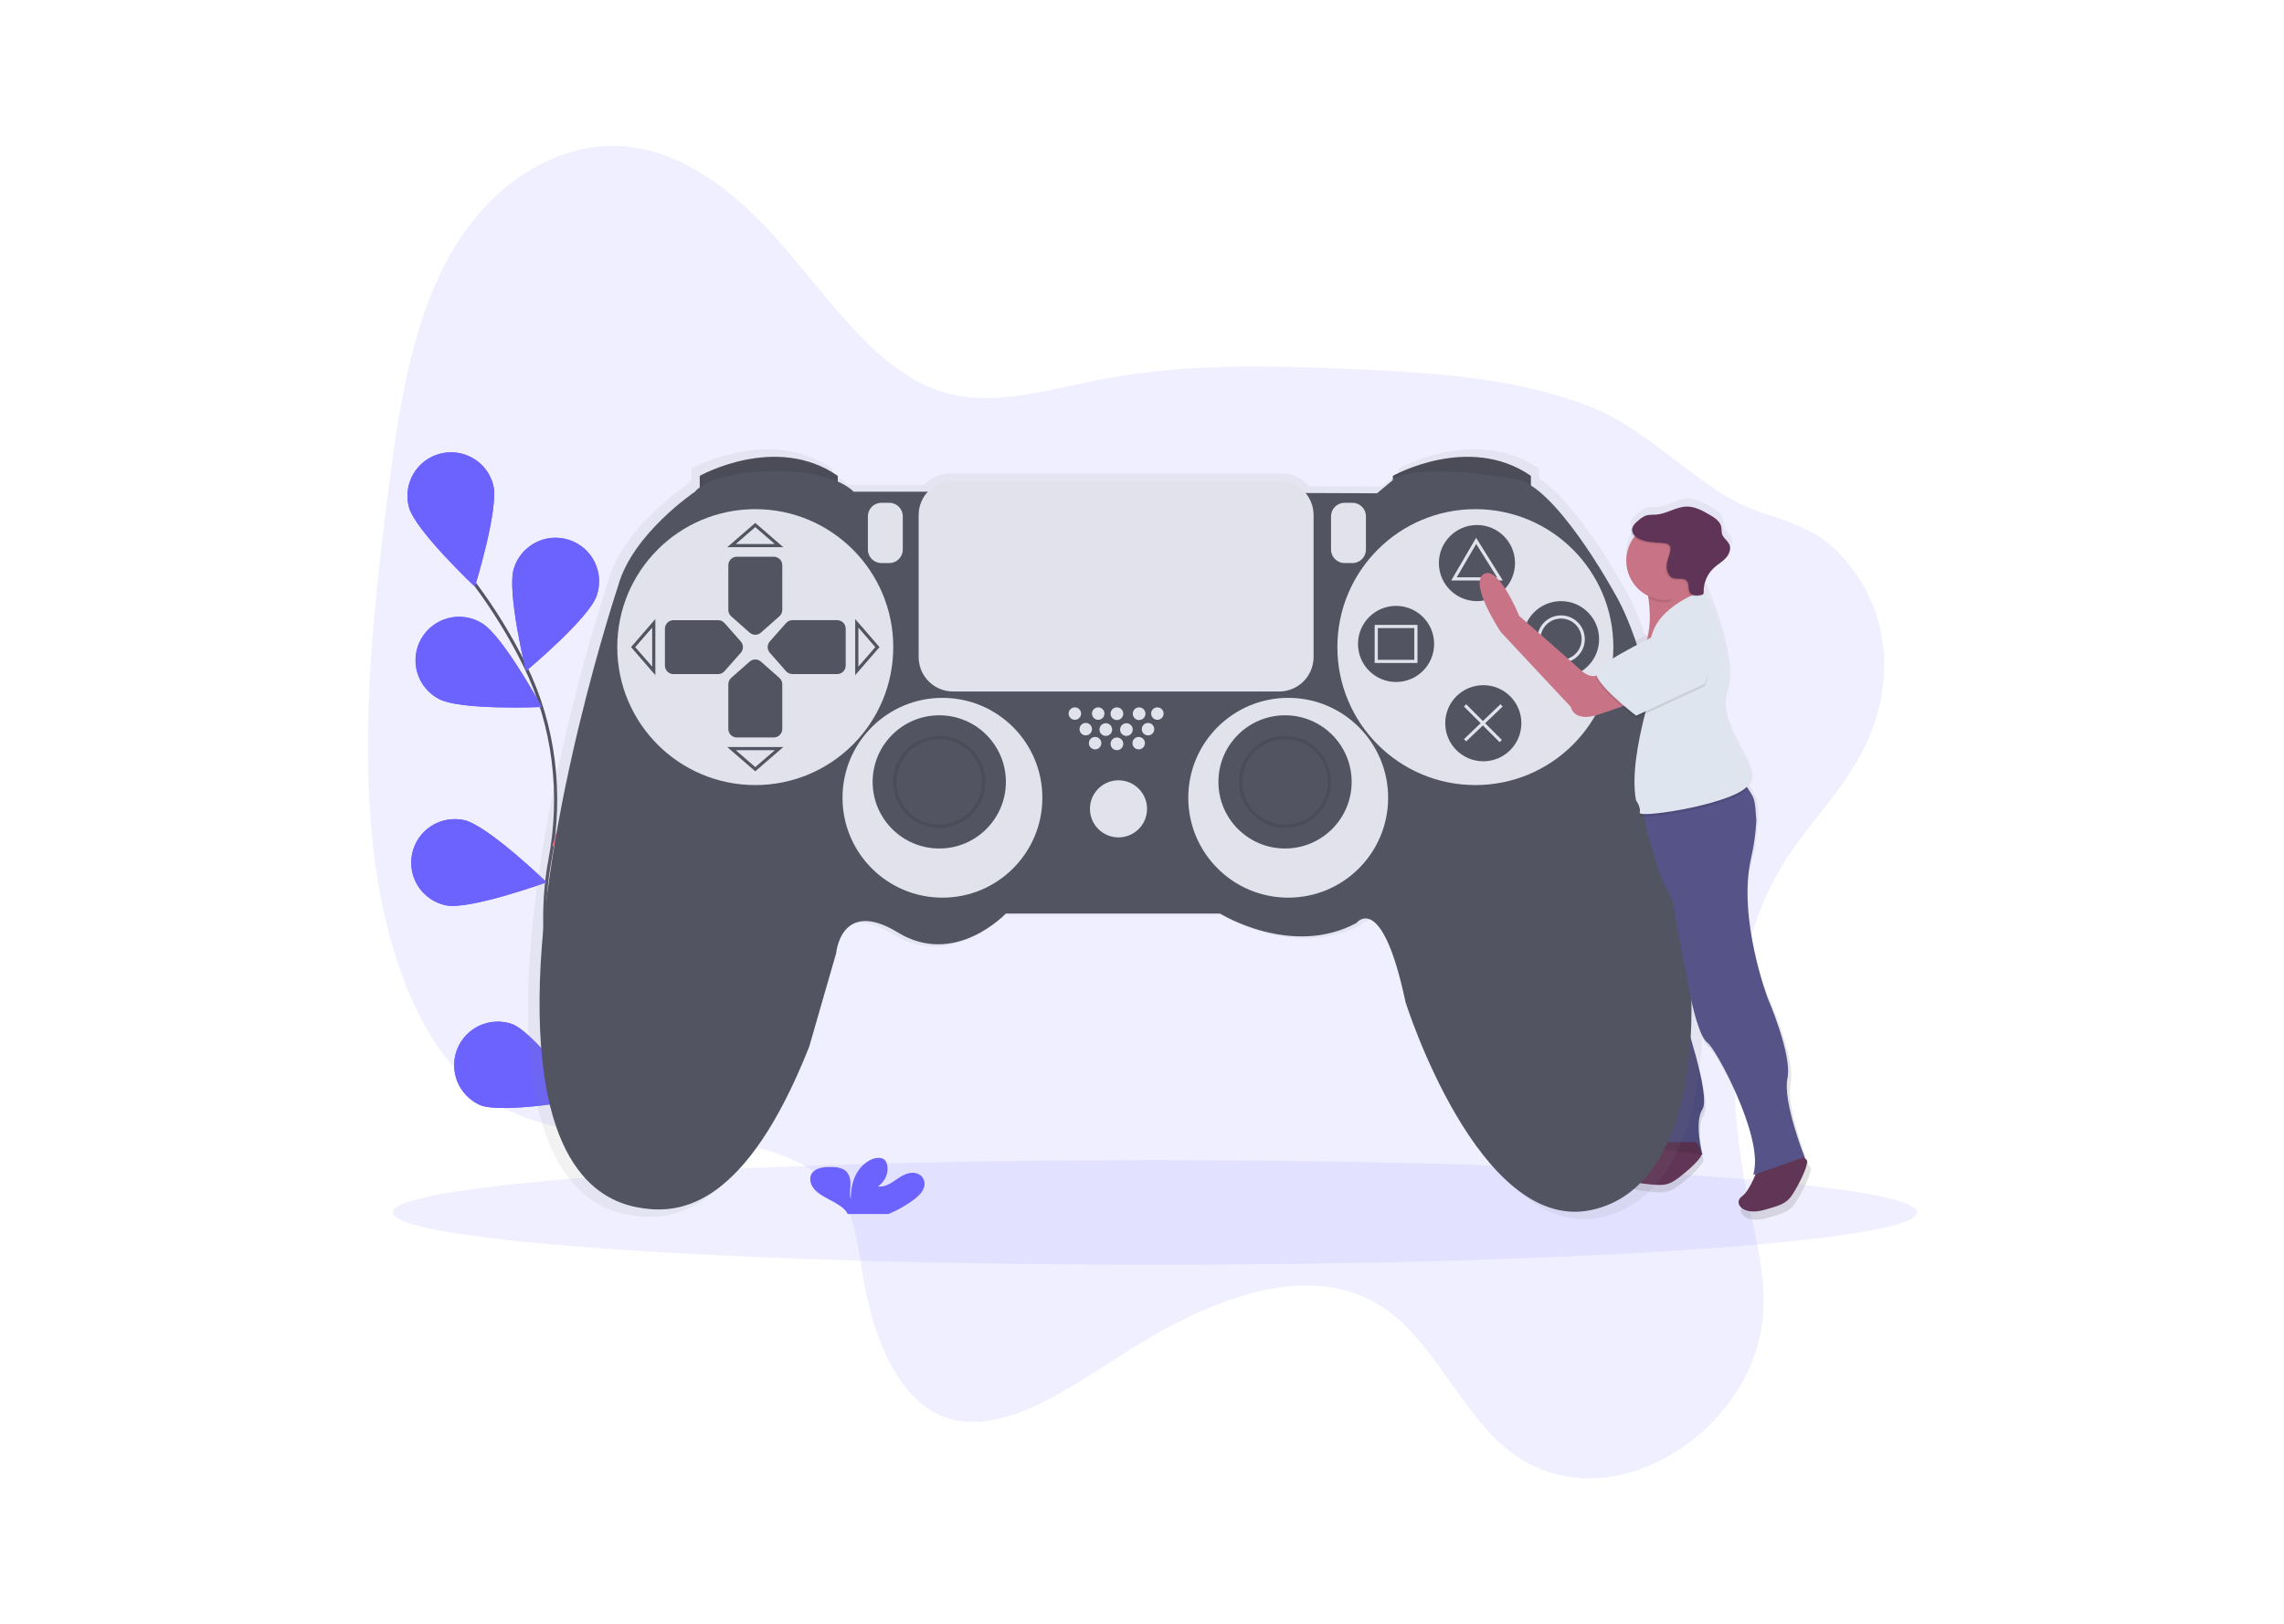 <svg width="1440" height="1024" viewBox="0 0 1440 1024" fill="none" xmlns="http://www.w3.org/2000/svg">
<g clip-path="url(#clip0)">
<path opacity="0.1" d="M1122.34 547.97C1084.39 612.68 1089.56 699.69 1104.34 768.06C1109.28 790.95 1115.03 815.06 1109.91 840.94C1103.65 872.54 1082.61 897.69 1061.52 912.25C1023.08 938.8 979.78 938.99 948.78 912.75C921.99 890.07 904.85 849.91 877.46 828.48C831.63 792.63 767.38 816.3 711.25 851.89C671.54 877.07 627.77 908.84 591.87 892.14C566.61 880.39 551.39 846.05 544.71 808.47C541.48 790.33 539.71 770.47 531.76 756.76C527.03 748.61 520.42 743.23 513.55 738.85C450.78 698.85 364.09 735.24 303.7 689.77C262.91 659.06 240.64 594.35 234.27 524.77C227.9 455.19 235.72 380.44 245.13 306.77C251.82 254.44 260.59 198.37 286.87 155.36C314.67 109.86 357.51 88.9 394.31 92.36C431.11 95.82 462.65 120.36 489.66 150.54C523.41 188.28 553.57 236.74 597.98 248.21C628.23 256.02 661.64 245.54 694.06 239.32C748.25 228.92 801.45 230.46 854.26 232.82C904.82 235.08 955.67 238.16 1002.46 256.37C1035.57 269.26 1060.63 297.01 1091.46 314.75C1111.53 326.31 1134.41 327.35 1153.01 342.94C1175.93 362.15 1195.38 398.09 1185.15 444.24C1175.42 488.15 1142.52 513.62 1122.34 547.97Z" fill="#6C63FF"/>
<path d="M394.75 751.98C394.75 751.98 328.03 641.47 346.75 542.31C354.62 500.69 349.56 457.63 330.89 419.61C322.002 401.586 311.481 384.414 299.46 368.31" stroke="#535461" stroke-width="2" stroke-miterlimit="10"/>
<path d="M310.94 305.76C314.79 320.44 299.39 369.98 299.39 369.98C299.39 369.98 261.64 334.39 257.78 319.71C255.923 312.661 256.943 305.162 260.615 298.865C264.287 292.567 270.31 287.987 277.36 286.13C284.409 284.273 291.908 285.293 298.205 288.965C304.503 292.637 309.083 298.661 310.94 305.71V305.76Z" fill="#6C63FF"/>
<path d="M376.22 375.54C371.48 389.96 331.62 423.17 331.62 423.17C331.62 423.17 319.27 372.78 324.02 358.36C325.109 354.885 326.878 351.661 329.224 348.876C331.57 346.091 334.446 343.8 337.685 342.136C340.925 340.472 344.462 339.468 348.093 339.184C351.723 338.899 355.374 339.338 358.833 340.477C362.292 341.615 365.49 343.43 368.242 345.815C370.993 348.2 373.244 351.109 374.861 354.371C376.479 357.634 377.432 361.185 377.666 364.819C377.899 368.453 377.407 372.098 376.22 375.54Z" fill="#6C63FF"/>
<path d="M410.77 514.99C399.4 524.99 348.22 533.59 348.22 533.59C348.22 533.59 363 483.86 374.37 473.81C379.848 469.103 386.958 466.741 394.164 467.236C401.369 467.731 408.09 471.043 412.872 476.455C417.655 481.867 420.114 488.944 419.719 496.156C419.324 503.367 416.105 510.133 410.76 514.99H410.77Z" fill="#6C63FF"/>
<path d="M413.16 626.39C403.65 638.22 354.66 655.29 354.66 655.29C354.66 655.29 360.82 603.77 370.33 591.95C374.911 586.313 381.537 582.718 388.76 581.953C395.984 581.187 403.216 583.313 408.877 587.864C414.538 592.416 418.166 599.024 418.969 606.243C419.771 613.463 417.683 620.706 413.16 626.39Z" fill="#6C63FF"/>
<path d="M276.56 440.66C289.77 448.12 341.56 445.84 341.56 445.84C341.56 445.84 316.76 400.27 303.56 392.84C300.413 390.956 296.92 389.722 293.288 389.209C289.656 388.696 285.958 388.916 282.413 389.855C278.867 390.794 275.545 392.433 272.643 394.676C269.741 396.919 267.317 399.72 265.514 402.915C263.712 406.109 262.567 409.632 262.148 413.276C261.728 416.92 262.042 420.611 263.072 424.132C264.101 427.652 265.825 430.931 268.141 433.775C270.458 436.619 273.32 438.97 276.56 440.69V440.66Z" fill="#6C63FF"/>
<path d="M281 570.91C295.84 574.08 344.62 556.39 344.62 556.39C344.62 556.39 307.34 520.33 292.47 517.15C285.342 515.629 277.902 517.002 271.787 520.966C265.671 524.931 261.381 531.162 259.86 538.29C258.339 545.418 259.712 552.858 263.676 558.973C267.641 565.089 273.872 569.379 281 570.9V570.91Z" fill="#6C63FF"/>
<path d="M302.69 696.91C316.78 702.54 367.85 693.35 367.85 693.35C367.85 693.35 337.18 651.5 323.09 645.87C316.39 643.465 309.019 643.754 302.528 646.675C296.036 649.597 290.932 654.923 288.29 661.533C285.647 668.142 285.672 675.519 288.36 682.111C291.048 688.702 296.189 693.993 302.7 696.87L302.69 696.91Z" fill="#6C63FF"/>
<path d="M310.94 305.76C314.79 320.44 299.39 369.98 299.39 369.98C299.39 369.98 261.64 334.39 257.78 319.71C255.923 312.661 256.943 305.162 260.615 298.865C264.287 292.567 270.31 287.987 277.36 286.13C284.409 284.273 291.908 285.293 298.205 288.965C304.503 292.637 309.083 298.661 310.94 305.71V305.76Z" fill="#6C63FF"/>
<path d="M376.22 375.54C371.48 389.96 331.62 423.17 331.62 423.17C331.62 423.17 319.27 372.78 324.02 358.36C325.109 354.885 326.878 351.661 329.224 348.876C331.57 346.091 334.446 343.8 337.685 342.136C340.925 340.472 344.462 339.468 348.093 339.184C351.723 338.899 355.374 339.338 358.833 340.477C362.292 341.615 365.49 343.43 368.242 345.815C370.993 348.2 373.244 351.109 374.861 354.371C376.479 357.634 377.432 361.185 377.666 364.819C377.899 368.453 377.407 372.098 376.22 375.54Z" fill="#6C63FF"/>
<path d="M410.77 514.99C399.4 524.99 348.22 533.59 348.22 533.59C348.22 533.59 363 483.86 374.37 473.81C379.848 469.103 386.958 466.741 394.164 467.236C401.369 467.731 408.09 471.043 412.872 476.455C417.655 481.867 420.114 488.944 419.719 496.156C419.324 503.367 416.105 510.133 410.76 514.99H410.77Z" fill="#FC6681"/>
<path d="M413.16 626.39C403.65 638.22 354.66 655.29 354.66 655.29C354.66 655.29 360.82 603.77 370.33 591.95C374.911 586.313 381.537 582.718 388.76 581.953C395.984 581.187 403.216 583.313 408.877 587.864C414.538 592.416 418.166 599.024 418.969 606.243C419.771 613.463 417.683 620.706 413.16 626.39Z" fill="#FC6681"/>
<path d="M276.56 440.66C289.77 448.12 341.56 445.84 341.56 445.84C341.56 445.84 316.76 400.27 303.56 392.84C300.413 390.956 296.92 389.722 293.288 389.209C289.656 388.696 285.958 388.916 282.413 389.855C278.867 390.794 275.545 392.433 272.643 394.676C269.741 396.919 267.317 399.72 265.514 402.915C263.712 406.109 262.567 409.632 262.148 413.276C261.728 416.92 262.042 420.611 263.072 424.132C264.101 427.652 265.825 430.931 268.141 433.775C270.458 436.619 273.32 438.97 276.56 440.69V440.66Z" fill="#6C63FF"/>
<path d="M281 570.91C295.84 574.08 344.62 556.39 344.62 556.39C344.62 556.39 307.34 520.33 292.47 517.15C285.342 515.629 277.902 517.002 271.787 520.966C265.671 524.931 261.381 531.162 259.86 538.29C258.339 545.418 259.712 552.858 263.676 558.973C267.641 565.089 273.872 569.379 281 570.9V570.91Z" fill="#6C63FF"/>
<path d="M302.69 696.91C316.78 702.54 367.85 693.35 367.85 693.35C367.85 693.35 337.18 651.5 323.09 645.87C316.39 643.465 309.019 643.754 302.528 646.675C296.036 649.597 290.932 654.923 288.29 661.533C285.647 668.142 285.672 675.519 288.36 682.111C291.048 688.702 296.189 693.993 302.7 696.87L302.69 696.91Z" fill="#6C63FF"/>
<path opacity="0.1" d="M728.18 797.58C993.553 797.58 1208.68 782.805 1208.68 764.58C1208.68 746.355 993.553 731.58 728.18 731.58C462.807 731.58 247.68 746.355 247.68 764.58C247.68 782.805 462.807 797.58 728.18 797.58Z" fill="#6C63FF"/>
<path d="M1141.65 736.31C1141.65 736.31 1140.85 735.24 1139.74 734.04L1140.06 733.93C1140.06 733.93 1125.78 698.24 1128.96 683.17C1132.14 668.1 1116.27 631.62 1116.27 631.62C1116.27 631.62 1092.86 583.68 1103.94 545.42C1105.21 540.914 1106.16 536.326 1106.8 531.69C1110.11 509.03 1108.94 504.36 1103.39 496.08L1102.78 495.19C1103.46 494.523 1104.01 493.724 1104.37 492.84C1109.13 480.15 1082.17 457.15 1089.34 435.73C1095.96 415.88 1078.73 374.92 1076.17 369.03L1075.88 368.36L1075.02 368.64C1075.16 363.525 1077.18 358.64 1080.68 354.91L1080.84 354.75C1083.22 352.56 1086.11 350.95 1088.34 348.6L1088.47 348.45C1088.69 348.24 1088.92 348.03 1089.13 347.81C1091.34 345.49 1092.85 342.05 1091.65 339.07C1090.56 336.35 1087.5 334.69 1086.78 331.85C1086.61 330.573 1086.5 329.288 1086.46 328C1085.88 324 1081.99 321.49 1078.46 319.51C1074.07 317.03 1069.46 314.51 1064.39 314.45C1057.53 314.45 1051.39 319.05 1044.58 319.62C1042.26 319.82 1039.85 319.54 1037.65 320.31C1035.97 321.008 1034.43 321.996 1033.1 323.23C1032.32 323.846 1031.57 324.515 1030.88 325.23C1029.34 326.67 1028.03 328.37 1028.09 330.41C1028.2 331.9 1028.9 333.284 1030.03 334.26C1027.84 337.246 1026.32 340.676 1025.59 344.309C1024.86 347.943 1024.94 351.692 1025.82 355.292C1026.69 358.893 1028.35 362.258 1030.66 365.152C1032.98 368.045 1035.9 370.396 1039.22 372.04C1039.3 372.59 1039.38 373.15 1039.46 373.74C1040.46 381.25 1041.05 391.87 1038.38 400.19C1026.99 406.06 1009.24 415.63 1006.06 419.88C1005.81 420.24 1005.65 420.649 1005.58 421.079C1005.5 421.509 1005.52 421.949 1005.64 422.37C1005.55 422.76 1005.53 423.163 1005.58 423.56C1003.09 424.13 999.78 423.56 995.75 419.88C986.23 411.16 956.1 384.98 956.1 384.98C956.1 384.98 942.62 351.67 933.1 357.98C923.58 364.29 944.2 395.26 944.2 395.26L989.34 443.66C989.34 443.66 990.93 453.97 1007.58 448.42C1013.08 446.59 1018.05 444.84 1022.25 443.33L1023.25 444.18C1019.5 466.12 1017.56 495.36 1031.39 503.94C1032.47 505.376 1033.26 507.015 1033.69 508.76C1033.62 509.02 1033.55 509.29 1033.49 509.55C1032.43 513.929 1031.76 518.393 1031.49 522.89C1028.88 528.851 1027.68 535.331 1027.98 541.83L1022.68 617.34C1022.68 617.34 1021.89 633.99 1027.44 646.68C1032.99 659.37 1050.44 722.82 1038.54 727.58L1039.67 727.73C1036.26 731.24 1030.52 736.56 1026.15 737.61C1019.51 739.19 1021.37 749.37 1036.09 751.07C1050.81 752.77 1052.58 752.63 1062.93 744C1072.05 736.4 1073.5 733 1073.71 732.27L1074.23 732.34C1074.23 732.34 1068.68 711.72 1074.23 703C1079.78 694.28 1061.55 641.15 1061.55 641.15C1061.4 634.361 1061.65 627.569 1062.3 620.81C1065.1 628.14 1067.1 633.22 1067.1 633.22C1067.1 633.22 1071.86 656.22 1077.41 660.22C1082.96 664.22 1112.31 718.91 1107.55 742.7L1107 745.47L1108.34 745.08H1108.46C1106.63 749.61 1103.3 756.77 1099.62 759.4C1094.07 763.4 1099.62 772.09 1113.9 768.12C1128.18 764.15 1129.76 763.36 1136.11 751.47C1142.46 739.58 1141.65 736.31 1141.65 736.31Z" fill="url(#paint0_linear)"/>
<path d="M1036.55 524.55L1033.07 520.26C1029.51 526.873 1027.81 534.328 1028.16 541.83L1022.98 615.66C1022.98 615.66 1022.2 631.94 1027.63 644.35C1033.06 656.76 1050.12 718.79 1038.49 723.44L1073.34 728.15C1073.34 728.15 1067.91 707.99 1073.34 699.46C1078.77 690.93 1060.93 638.98 1060.93 638.98C1060.93 638.98 1059.38 595.56 1074.11 585.47C1088.84 575.38 1036.55 524.55 1036.55 524.55Z" fill="#555388"/>
<path d="M1042.43 720.53C1042.43 720.53 1032.86 731.71 1026.38 733.26C1019.9 734.81 1021.71 744.75 1036.1 746.42C1050.49 748.09 1052.22 747.95 1062.35 739.51C1072.48 731.07 1072.93 727.9 1072.93 727.9C1072.93 727.9 1070.93 720.4 1068.51 720.24C1066.09 720.08 1042.43 720.53 1042.43 720.53Z" fill="#603556"/>
<path opacity="0.1" d="M1038.88 526.88L1033.08 520.26C1029.52 526.873 1027.82 534.328 1028.17 541.83L1022.99 615.66C1022.99 615.66 1022.21 631.94 1027.64 644.35C1033.07 656.76 1050.13 718.79 1038.5 723.44L1073.34 728.15C1073.34 728.15 1067.91 707.99 1073.34 699.46C1078.77 690.93 1060.93 638.98 1060.93 638.98C1060.93 638.98 1059.38 595.56 1074.11 585.47C1088.84 575.38 1038.88 526.88 1038.88 526.88Z" fill="black"/>
<path d="M1073.4 628.07C1073.4 628.07 1063.71 437.86 1023.93 370.54C1023.93 370.54 994.76 317.26 970.38 301.72V295.58C930.6 268.04 881.65 295.58 881.65 295.58V298.3L871.45 306.8L825.52 306.64C823.441 304.135 820.836 302.119 817.888 300.736C814.941 299.353 811.725 298.637 808.47 298.64H598.89C595.827 298.637 592.796 299.269 589.99 300.499C587.184 301.728 584.664 303.526 582.59 305.78H534.89C534.89 305.78 532.08 302.51 524.69 299.22V295.58C484.91 268.04 435.96 295.58 435.96 295.58V302.97C434.797 303.738 433.764 304.687 432.9 305.78C432.9 305.78 392.61 332.78 383.43 366.46C383.43 366.46 333.96 514.86 332.94 631.13C331.92 747.4 376.8 763.72 400.25 766.78C423.7 769.84 465.52 765.78 506.32 662.78L523.66 602.61C523.66 602.61 526.72 566.91 563.44 589.35C600.16 611.79 632.79 577.11 632.79 577.11H770.49C770.49 577.11 816.34 605.63 858.2 583.15C858.2 583.15 874.52 561.73 889.82 634.15C889.82 634.15 936.74 783.06 1009.15 767.76C1081.56 752.46 1073.4 628.07 1073.4 628.07Z" fill="url(#paint1_linear)"/>
<path d="M441.18 311.08V300.08C441.18 300.08 489.18 273.08 528.18 300.08V310.08L441.18 311.08Z" fill="#535461"/>
<path d="M878.18 311.08V300.08C878.18 300.08 926.18 273.08 965.18 300.08V310.08L878.18 311.08Z" fill="#535461"/>
<path opacity="0.1" d="M441.18 311.08V300.08C441.18 300.08 489.18 273.08 528.18 300.08V310.08L441.18 311.08Z" fill="black"/>
<path opacity="0.1" d="M878.18 311.08V300.08C878.18 300.08 926.18 273.08 965.18 300.08V310.08L878.18 311.08Z" fill="black"/>
<path d="M585.18 310.08H538.18C538.18 310.08 526.18 296.08 486.18 297.08C446.18 298.08 438.18 310.08 438.18 310.08C438.18 310.08 398.68 336.58 389.68 369.58C389.68 369.58 341.18 515.08 340.18 629.08C339.18 743.08 383.18 759.08 406.18 762.08C429.18 765.08 470.18 761.08 510.18 660.08L527.18 601.08C527.18 601.08 530.18 566.08 566.18 588.08C602.18 610.08 634.18 576.08 634.18 576.08H769.18C769.18 576.08 814.18 604.08 855.18 582.08C855.18 582.08 871.18 561.08 886.18 632.08C886.18 632.08 932.18 778.08 1003.18 763.08C1074.18 748.08 1066.18 626.08 1066.18 626.08C1066.18 626.08 1056.68 439.58 1017.68 373.58C1017.68 373.58 980.18 305.08 955.18 302.08C955.18 302.08 901.18 292.08 880.18 301.08L868.18 311.08L585.18 310.08Z" fill="#535461"/>
<path d="M476.18 495.08C524.229 495.08 563.18 456.129 563.18 408.08C563.18 360.031 524.229 321.08 476.18 321.08C428.131 321.08 389.18 360.031 389.18 408.08C389.18 456.129 428.131 495.08 476.18 495.08Z" fill="#E2E2EC"/>
<path d="M930.18 495.08C978.229 495.08 1017.18 456.129 1017.18 408.08C1017.18 360.031 978.229 321.08 930.18 321.08C882.131 321.08 843.18 360.031 843.18 408.08C843.18 456.129 882.131 495.08 930.18 495.08Z" fill="#E2E2EC"/>
<path d="M491.34 388.68L479.74 398.94C478.758 399.805 477.494 400.282 476.185 400.282C474.876 400.282 473.612 399.805 472.63 398.94L461.01 388.68C460.442 388.179 459.986 387.564 459.672 386.875C459.358 386.185 459.194 385.437 459.19 384.68V356.45C459.193 355.025 459.761 353.659 460.769 352.652C461.778 351.645 463.145 351.08 464.57 351.08H487.82C488.527 351.079 489.227 351.217 489.88 351.487C490.534 351.757 491.127 352.153 491.627 352.653C492.127 353.153 492.523 353.746 492.793 354.4C493.063 355.053 493.201 355.753 493.2 356.46V384.66C493.194 385.424 493.024 386.177 492.704 386.871C492.383 387.564 491.918 388.181 491.34 388.68Z" fill="#535461"/>
<path d="M491.34 427.47L479.74 417.22C478.758 416.355 477.494 415.878 476.185 415.878C474.876 415.878 473.612 416.355 472.63 417.22L461.01 427.48C460.442 427.981 459.986 428.596 459.672 429.285C459.358 429.975 459.194 430.723 459.19 431.48V459.68C459.189 460.387 459.327 461.087 459.597 461.74C459.867 462.394 460.263 462.987 460.763 463.487C461.263 463.987 461.856 464.383 462.51 464.653C463.163 464.923 463.863 465.061 464.57 465.06H487.82C488.526 465.061 489.225 464.923 489.878 464.654C490.531 464.385 491.124 463.99 491.624 463.491C492.123 462.992 492.52 462.4 492.79 461.747C493.061 461.095 493.2 460.396 493.2 459.69V431.49C493.194 430.726 493.024 429.973 492.704 429.279C492.383 428.586 491.918 427.969 491.34 427.47Z" fill="#535461"/>
<path d="M456.79 423.26L467.05 411.64C467.915 410.658 468.392 409.394 468.392 408.085C468.392 406.776 467.915 405.512 467.05 404.53L456.79 392.91C456.289 392.342 455.674 391.887 454.984 391.573C454.295 391.259 453.547 391.095 452.79 391.09H424.59C423.165 391.093 421.799 391.661 420.792 392.669C419.785 393.678 419.22 395.045 419.22 396.47V419.72C419.219 420.427 419.357 421.127 419.627 421.78C419.897 422.434 420.293 423.027 420.793 423.527C421.293 424.027 421.886 424.423 422.54 424.693C423.193 424.963 423.893 425.101 424.6 425.1H452.8C453.557 425.092 454.304 424.924 454.992 424.607C455.679 424.29 456.292 423.831 456.79 423.26Z" fill="#535461"/>
<path d="M495.58 423.26L485.34 411.63C484.473 410.649 483.995 409.384 483.995 408.075C483.995 406.766 484.473 405.501 485.34 404.52L495.6 392.9C496.101 392.332 496.716 391.876 497.405 391.562C498.095 391.248 498.843 391.084 499.6 391.08H527.8C528.507 391.079 529.207 391.217 529.86 391.487C530.514 391.757 531.107 392.153 531.607 392.653C532.107 393.153 532.503 393.746 532.773 394.4C533.043 395.053 533.181 395.753 533.18 396.46V419.71C533.181 420.416 533.043 421.115 532.774 421.768C532.505 422.421 532.11 423.014 531.611 423.514C531.112 424.013 530.52 424.41 529.867 424.68C529.215 424.951 528.516 425.09 527.81 425.09H499.61C498.847 425.089 498.093 424.925 497.398 424.609C496.703 424.294 496.083 423.834 495.58 423.26Z" fill="#535461"/>
<path d="M461.18 344.08H491.18L476.18 331.08L461.18 344.08Z" stroke="#535461" stroke-width="2" stroke-miterlimit="10"/>
<path d="M461.18 472.08H491.18L476.18 485.08L461.18 472.08Z" stroke="#535461" stroke-width="2" stroke-miterlimit="10"/>
<path d="M412.18 393.08V423.08L399.18 408.08L412.18 393.08Z" stroke="#535461" stroke-width="2" stroke-miterlimit="10"/>
<path d="M540.18 393.08V423.08L553.18 408.08L540.18 393.08Z" stroke="#535461" stroke-width="2" stroke-miterlimit="10"/>
<path d="M594.18 566.08C628.974 566.08 657.18 537.874 657.18 503.08C657.18 468.286 628.974 440.08 594.18 440.08C559.386 440.08 531.18 468.286 531.18 503.08C531.18 537.874 559.386 566.08 594.18 566.08Z" fill="#E2E2EC"/>
<path d="M592.18 535.08C615.376 535.08 634.18 516.276 634.18 493.08C634.18 469.884 615.376 451.08 592.18 451.08C568.984 451.08 550.18 469.884 550.18 493.08C550.18 516.276 568.984 535.08 592.18 535.08Z" fill="#535461"/>
<path d="M812.18 566.08C846.974 566.08 875.18 537.874 875.18 503.08C875.18 468.286 846.974 440.08 812.18 440.08C777.386 440.08 749.18 468.286 749.18 503.08C749.18 537.874 777.386 566.08 812.18 566.08Z" fill="#E2E2EC"/>
<path d="M810.18 535.08C833.376 535.08 852.18 516.276 852.18 493.08C852.18 469.884 833.376 451.08 810.18 451.08C786.984 451.08 768.18 469.884 768.18 493.08C768.18 516.276 786.984 535.08 810.18 535.08Z" fill="#535461"/>
<path opacity="0.1" d="M592.18 521.08C607.644 521.08 620.18 508.544 620.18 493.08C620.18 477.616 607.644 465.08 592.18 465.08C576.716 465.08 564.18 477.616 564.18 493.08C564.18 508.544 576.716 521.08 592.18 521.08Z" stroke="black" stroke-width="2" stroke-miterlimit="10"/>
<path opacity="0.1" d="M810.18 521.08C825.644 521.08 838.18 508.544 838.18 493.08C838.18 477.616 825.644 465.08 810.18 465.08C794.716 465.08 782.18 477.616 782.18 493.08C782.18 508.544 794.716 521.08 810.18 521.08Z" stroke="black" stroke-width="2" stroke-miterlimit="10"/>
<path d="M705.18 528.08C715.121 528.08 723.18 520.021 723.18 510.08C723.18 500.139 715.121 492.08 705.18 492.08C695.239 492.08 687.18 500.139 687.18 510.08C687.18 520.021 695.239 528.08 705.18 528.08Z" fill="#E2E2EC"/>
<path d="M677.67 453.93C679.84 453.93 681.6 452.171 681.6 450C681.6 447.83 679.84 446.07 677.67 446.07C675.5 446.07 673.74 447.83 673.74 450C673.74 452.171 675.5 453.93 677.67 453.93Z" fill="#E2E2EC"/>
<path d="M692.39 453.93C694.56 453.93 696.32 452.171 696.32 450C696.32 447.83 694.56 446.07 692.39 446.07C690.22 446.07 688.46 447.83 688.46 450C688.46 452.171 690.22 453.93 692.39 453.93Z" fill="#E2E2EC"/>
<path d="M690.43 472.58C692.6 472.58 694.36 470.82 694.36 468.65C694.36 466.479 692.6 464.72 690.43 464.72C688.26 464.72 686.5 466.479 686.5 468.65C686.5 470.82 688.26 472.58 690.43 472.58Z" fill="#E2E2EC"/>
<path d="M704.18 473.08C706.389 473.08 708.18 471.289 708.18 469.08C708.18 466.871 706.389 465.08 704.18 465.08C701.971 465.08 700.18 466.871 700.18 469.08C700.18 471.289 701.971 473.08 704.18 473.08Z" fill="#E2E2EC"/>
<path d="M717.91 472.58C720.08 472.58 721.84 470.82 721.84 468.65C721.84 466.479 720.08 464.72 717.91 464.72C715.739 464.72 713.98 466.479 713.98 468.65C713.98 470.82 715.739 472.58 717.91 472.58Z" fill="#E2E2EC"/>
<path d="M684.54 463.75C686.71 463.75 688.47 461.99 688.47 459.82C688.47 457.65 686.71 455.89 684.54 455.89C682.369 455.89 680.61 457.65 680.61 459.82C680.61 461.99 682.369 463.75 684.54 463.75Z" fill="#E2E2EC"/>
<path d="M697.18 464.08C699.389 464.08 701.18 462.289 701.18 460.08C701.18 457.871 699.389 456.08 697.18 456.08C694.971 456.08 693.18 457.871 693.18 460.08C693.18 462.289 694.971 464.08 697.18 464.08Z" fill="#E2E2EC"/>
<path d="M710.18 464.08C712.389 464.08 714.18 462.289 714.18 460.08C714.18 457.871 712.389 456.08 710.18 456.08C707.971 456.08 706.18 457.871 706.18 460.08C706.18 462.289 707.971 464.08 710.18 464.08Z" fill="#E2E2EC"/>
<path d="M723.8 463.75C725.971 463.75 727.73 461.99 727.73 459.82C727.73 457.65 725.971 455.89 723.8 455.89C721.63 455.89 719.87 457.65 719.87 459.82C719.87 461.99 721.63 463.75 723.8 463.75Z" fill="#E2E2EC"/>
<path d="M704.18 454.08C706.389 454.08 708.18 452.289 708.18 450.08C708.18 447.871 706.389 446.08 704.18 446.08C701.971 446.08 700.18 447.871 700.18 450.08C700.18 452.289 701.971 454.08 704.18 454.08Z" fill="#E2E2EC"/>
<path d="M718.18 454.08C720.389 454.08 722.18 452.289 722.18 450.08C722.18 447.871 720.389 446.08 718.18 446.08C715.971 446.08 714.18 447.871 714.18 450.08C714.18 452.289 715.971 454.08 718.18 454.08Z" fill="#E2E2EC"/>
<path d="M729.69 453.93C731.86 453.93 733.62 452.171 733.62 450C733.62 447.83 731.86 446.07 729.69 446.07C727.52 446.07 725.76 447.83 725.76 450C725.76 452.171 727.52 453.93 729.69 453.93Z" fill="#E2E2EC"/>
<path d="M560.68 317.08H555.68C550.986 317.08 547.18 320.886 547.18 325.58V346.58C547.18 351.274 550.986 355.08 555.68 355.08H560.68C565.374 355.08 569.18 351.274 569.18 346.58V325.58C569.18 320.886 565.374 317.08 560.68 317.08Z" fill="#E2E2EC"/>
<path d="M852.68 317.08H847.68C842.986 317.08 839.18 320.886 839.18 325.58V346.58C839.18 351.274 842.986 355.08 847.68 355.08H852.68C857.374 355.08 861.18 351.274 861.18 346.58V325.58C861.18 320.886 857.374 317.08 852.68 317.08Z" fill="#E2E2EC"/>
<path d="M931.18 379.08C944.435 379.08 955.18 368.335 955.18 355.08C955.18 341.825 944.435 331.08 931.18 331.08C917.925 331.08 907.18 341.825 907.18 355.08C907.18 368.335 917.925 379.08 931.18 379.08Z" fill="#535461"/>
<path d="M880.18 430.08C893.435 430.08 904.18 419.335 904.18 406.08C904.18 392.825 893.435 382.08 880.18 382.08C866.925 382.08 856.18 392.825 856.18 406.08C856.18 419.335 866.925 430.08 880.18 430.08Z" fill="#535461"/>
<path d="M984.18 427.08C997.435 427.08 1008.18 416.335 1008.18 403.08C1008.18 389.825 997.435 379.08 984.18 379.08C970.925 379.08 960.18 389.825 960.18 403.08C960.18 416.335 970.925 427.08 984.18 427.08Z" fill="#535461"/>
<path d="M935.18 480.08C948.435 480.08 959.18 469.335 959.18 456.08C959.18 442.825 948.435 432.08 935.18 432.08C921.925 432.08 911.18 442.825 911.18 456.08C911.18 469.335 921.925 480.08 935.18 480.08Z" fill="#535461"/>
<path d="M806.43 303.08H600.93C588.918 303.08 579.18 312.818 579.18 324.83V414.33C579.18 426.342 588.918 436.08 600.93 436.08H806.43C818.442 436.08 828.18 426.342 828.18 414.33V324.83C828.18 312.818 818.442 303.08 806.43 303.08Z" fill="#E2E2EC"/>
<path d="M916.68 365.08L930.68 341.08L945.68 365.08H916.68Z" stroke="#E2E2EC" stroke-width="2" stroke-miterlimit="10"/>
<path d="M892.68 395.08H867.68V417.08H892.68V395.08Z" stroke="#E2E2EC" stroke-width="2" stroke-miterlimit="10"/>
<path d="M984.18 417.08C991.912 417.08 998.18 410.812 998.18 403.08C998.18 395.348 991.912 389.08 984.18 389.08C976.448 389.08 970.18 395.348 970.18 403.08C970.18 410.812 976.448 417.08 984.18 417.08Z" stroke="#E2E2EC" stroke-width="2" stroke-miterlimit="10"/>
<path d="M923.68 444.83L946.18 467.33" stroke="#E2E2EC" stroke-width="2" stroke-miterlimit="10"/>
<path d="M946.68 444.83L923.68 466.83" stroke="#E2E2EC" stroke-width="2" stroke-miterlimit="10"/>
<path d="M575.99 756.63C578.99 754.34 581.84 751.63 582.71 748.36C583.156 746.623 582.918 744.781 582.045 743.214C581.172 741.648 579.731 740.476 578.02 739.94C573.71 738.6 569.11 741.03 565.61 743.49C562.11 745.95 558.12 748.76 553.55 748.24C558.28 744.82 560.55 739.24 559.23 734.24C559.008 733.151 558.456 732.156 557.65 731.39C555.26 729.3 550.92 730.2 548.06 731.84C538.95 737.07 536.41 747.16 536.36 756.25C535.44 752.97 536.22 749.56 536.19 746.19C536.16 742.82 535.04 739.1 531.56 737.29C529.334 736.328 526.924 735.867 524.5 735.94C520.41 735.82 515.84 736.15 513.05 738.6C509.58 741.6 510.48 746.73 513.5 750.07C516.52 753.41 521.12 755.51 525.35 757.82C528.58 759.58 531.84 761.63 533.82 764.41C534.073 764.779 534.285 765.174 534.45 765.59H560.12C565.76 763.271 571.09 760.261 575.99 756.63Z" fill="#6C63FF"/>
<path d="M1108.28 736.64C1108.28 736.64 1103.63 750.64 1098.2 754.48C1092.77 758.32 1098.2 766.89 1112.2 763.01C1126.2 759.13 1127.71 758.36 1133.91 746.73C1140.11 735.1 1139.34 732 1139.34 732C1139.34 732 1134.69 725.8 1132.34 726.57C1129.99 727.34 1108.28 736.64 1108.28 736.64Z" fill="#603556"/>
<path d="M1079.59 388.46C1079.59 388.46 1016.78 423.35 1031.51 413.27C1041.41 406.5 1040.81 388.53 1039.35 377.46C1038.89 374.01 1038.35 371.23 1038.02 369.67C1037.83 368.79 1037.71 368.3 1037.71 368.3C1037.71 368.3 1068.17 350.02 1066.46 361.01C1066.46 361.11 1066.46 361.21 1066.41 361.31C1066.26 362.044 1066.19 362.791 1066.18 363.54C1065.97 374.84 1079.59 388.46 1079.59 388.46Z" fill="#C87486"/>
<path d="M1011.34 422.58C1011.34 422.58 1005.91 431.11 996.61 422.58C987.31 414.05 957.84 388.46 957.84 388.46C957.84 388.46 944.66 355.89 935.34 362.1C926.02 368.31 946.2 398.55 946.2 398.55L990.4 445.85C990.4 445.85 991.95 455.93 1008.24 450.5C1024.53 445.07 1036.16 440.42 1036.16 440.42L1011.34 422.58Z" fill="#C87486"/>
<path d="M1137.75 729.66L1106.75 740.52L1105.44 740.9L1105.98 738.19C1110.63 714.93 1081.98 661.42 1076.51 657.54C1071.04 653.66 1066.41 631.15 1066.41 631.15C1066.41 631.15 1056.25 579.97 1054.7 569.15C1054.31 566.44 1052.89 564.28 1051.17 561.3C1048.58 556.784 1046.56 551.959 1045.17 546.94C1041.76 534.94 1033.81 513.64 1036.73 501.59C1037.32 499.14 1034.91 505.4 1035.73 503.01L1036.2 501.69L1098.98 493.15C1100.02 494.415 1101 495.733 1101.9 497.1C1106.65 504.15 1106.34 504.15 1107.34 517.55C1106.91 525.634 1105.77 533.665 1103.93 541.55C1095.48 579.18 1114.54 629.55 1114.54 629.55C1114.54 629.55 1130.05 665.22 1126.95 679.95C1123.85 694.68 1137.75 729.66 1137.75 729.66Z" fill="#555388"/>
<path opacity="0.1" d="M1101.9 497.09C1092.61 508.74 1033.1 517.79 1033.84 514.09C1034.06 512.813 1033.97 511.501 1033.56 510.27C1034.15 507.812 1034.87 505.386 1035.7 503L1036.17 501.68L1098.98 493.15C1100.02 494.412 1101 495.727 1101.9 497.09Z" fill="black"/>
<path d="M1074.94 372.15C1074.94 372.15 1049.34 379.93 1042.34 397.77C1035.34 415.61 1047.65 416.58 1047.65 416.58C1047.65 416.58 1025.65 474.58 1031.48 504.78C1031.48 504.78 1034.58 508.66 1033.81 512.53C1033.04 516.4 1098.17 506.33 1102.81 493.92C1107.45 481.51 1081.1 459.03 1088.08 438.09C1095.06 417.15 1074.94 372.15 1074.94 372.15Z" fill="#DFE5EE"/>
<path opacity="0.1" d="M1066.41 362.87C1066.37 363.103 1066.29 363.329 1066.18 363.54C1065.12 365.54 1061.75 363.35 1062.92 366.35C1058.42 370.87 1057 379.92 1050.13 379.92C1046.39 379.931 1042.7 379.093 1039.34 377.47C1038.88 374.02 1038.34 371.24 1038.01 369.68C1041.01 367.9 1065.01 354 1066.45 361.02C1066.56 361.633 1066.55 362.262 1066.41 362.87Z" fill="black"/>
<path d="M1050.12 378.38C1063.82 378.38 1074.93 367.272 1074.93 353.57C1074.93 339.868 1063.82 328.76 1050.12 328.76C1036.42 328.76 1025.31 339.868 1025.31 353.57C1025.31 367.272 1036.42 378.38 1050.12 378.38Z" fill="#C87486"/>
<path opacity="0.1" d="M1074.94 432.66L1031.52 452.82C1031.52 452.82 1002.05 430.34 1006.7 424.15C1011.35 417.96 1047.8 400.15 1047.8 400.15C1047.8 400.15 1085.02 407.85 1074.94 432.66Z" fill="black"/>
<path d="M1074.94 431.15L1031.52 451.31C1031.52 451.31 1002.05 428.82 1006.71 422.62C1011.37 416.42 1047.81 398.62 1047.81 398.62C1047.81 398.62 1085.02 406.3 1074.94 431.15Z" fill="#DFE5EE"/>
<path opacity="0.1" d="M1042.96 342.94C1039.17 342.56 1035.25 342.14 1031.96 340.23C1030.05 339.13 1028.3 337.31 1028.24 335.1C1028.17 332.5 1030.36 330.47 1032.37 328.82C1033.67 327.616 1035.18 326.651 1036.82 325.97C1038.97 325.22 1041.32 325.49 1043.59 325.3C1050.27 324.74 1056.25 320.2 1062.96 320.24C1067.89 320.24 1072.42 322.76 1076.71 325.19C1080.14 327.13 1083.95 329.59 1084.52 333.49C1084.56 334.748 1084.66 336.003 1084.83 337.25C1085.54 340.03 1088.53 341.65 1089.6 344.31C1090.77 347.22 1089.29 350.59 1087.13 352.86C1084.97 355.13 1082.13 356.69 1079.86 358.81C1077.75 360.763 1076.08 363.139 1074.96 365.783C1073.84 368.427 1073.28 371.278 1073.34 374.15C1073.39 374.529 1073.33 374.914 1073.17 375.26C1073 375.468 1072.78 375.637 1072.54 375.757C1072.3 375.878 1072.04 375.947 1071.77 375.96C1069.3 376.42 1066.25 376.67 1064.77 374.63C1063.29 372.59 1064.46 369.19 1062.77 367.18C1060.62 364.59 1056.1 366.65 1053.19 364.95C1052.21 364.314 1051.44 363.398 1050.99 362.32C1048.59 357.15 1051.34 353.09 1052.34 348.15C1053.51 342.38 1047.03 343.35 1042.96 342.94Z" fill="black"/>
<path d="M1043.74 342.15C1039.95 341.77 1036.03 341.35 1032.74 339.44C1030.83 338.34 1029.08 336.52 1029.02 334.31C1028.95 331.71 1031.14 329.68 1033.15 328.03C1034.45 326.825 1035.96 325.861 1037.6 325.18C1039.75 324.43 1042.1 324.7 1044.37 324.51C1051.05 323.95 1057.03 319.41 1063.74 319.45C1068.67 319.45 1073.2 321.97 1077.49 324.4C1080.92 326.34 1084.73 328.8 1085.3 332.7C1085.34 333.958 1085.44 335.213 1085.61 336.46C1086.32 339.24 1089.31 340.86 1090.38 343.52C1091.55 346.43 1090.07 349.8 1087.91 352.07C1085.75 354.34 1082.91 355.9 1080.64 358.02C1078.53 359.977 1076.85 362.359 1075.73 365.01C1074.6 367.661 1074.05 370.521 1074.11 373.4C1074.16 373.779 1074.1 374.164 1073.94 374.51C1073.77 374.717 1073.55 374.887 1073.31 375.007C1073.07 375.128 1072.81 375.197 1072.54 375.21C1070.07 375.67 1067.02 375.92 1065.54 373.88C1064.06 371.84 1065.23 368.44 1063.54 366.43C1061.39 363.84 1056.87 365.9 1053.96 364.2C1052.98 363.564 1052.21 362.648 1051.76 361.57C1049.34 356.39 1052.1 352.3 1053.1 347.31C1054.28 341.6 1047.8 342.58 1043.74 342.15Z" fill="#603456"/>
</g>
<defs>
<linearGradient id="paint0_linear" x1="1036.12" y1="769.05" x2="1036.12" y2="314.41" gradientUnits="userSpaceOnUse">
<stop stop-color="#808080" stop-opacity="0.25"/>
<stop offset="0.54" stop-color="#808080" stop-opacity="0.12"/>
<stop offset="1" stop-color="#808080" stop-opacity="0.1"/>
</linearGradient>
<linearGradient id="paint1_linear" x1="432170" y1="343427" x2="432170" y2="107676" gradientUnits="userSpaceOnUse">
<stop stop-color="#808080" stop-opacity="0.25"/>
<stop offset="0.54" stop-color="#808080" stop-opacity="0.12"/>
<stop offset="1" stop-color="#808080" stop-opacity="0.1"/>
</linearGradient>
<clipPath id="clip0">
<rect width="976.68" height="840.3" fill="white" transform="translate(232 92)"/>
</clipPath>
</defs>
</svg>
